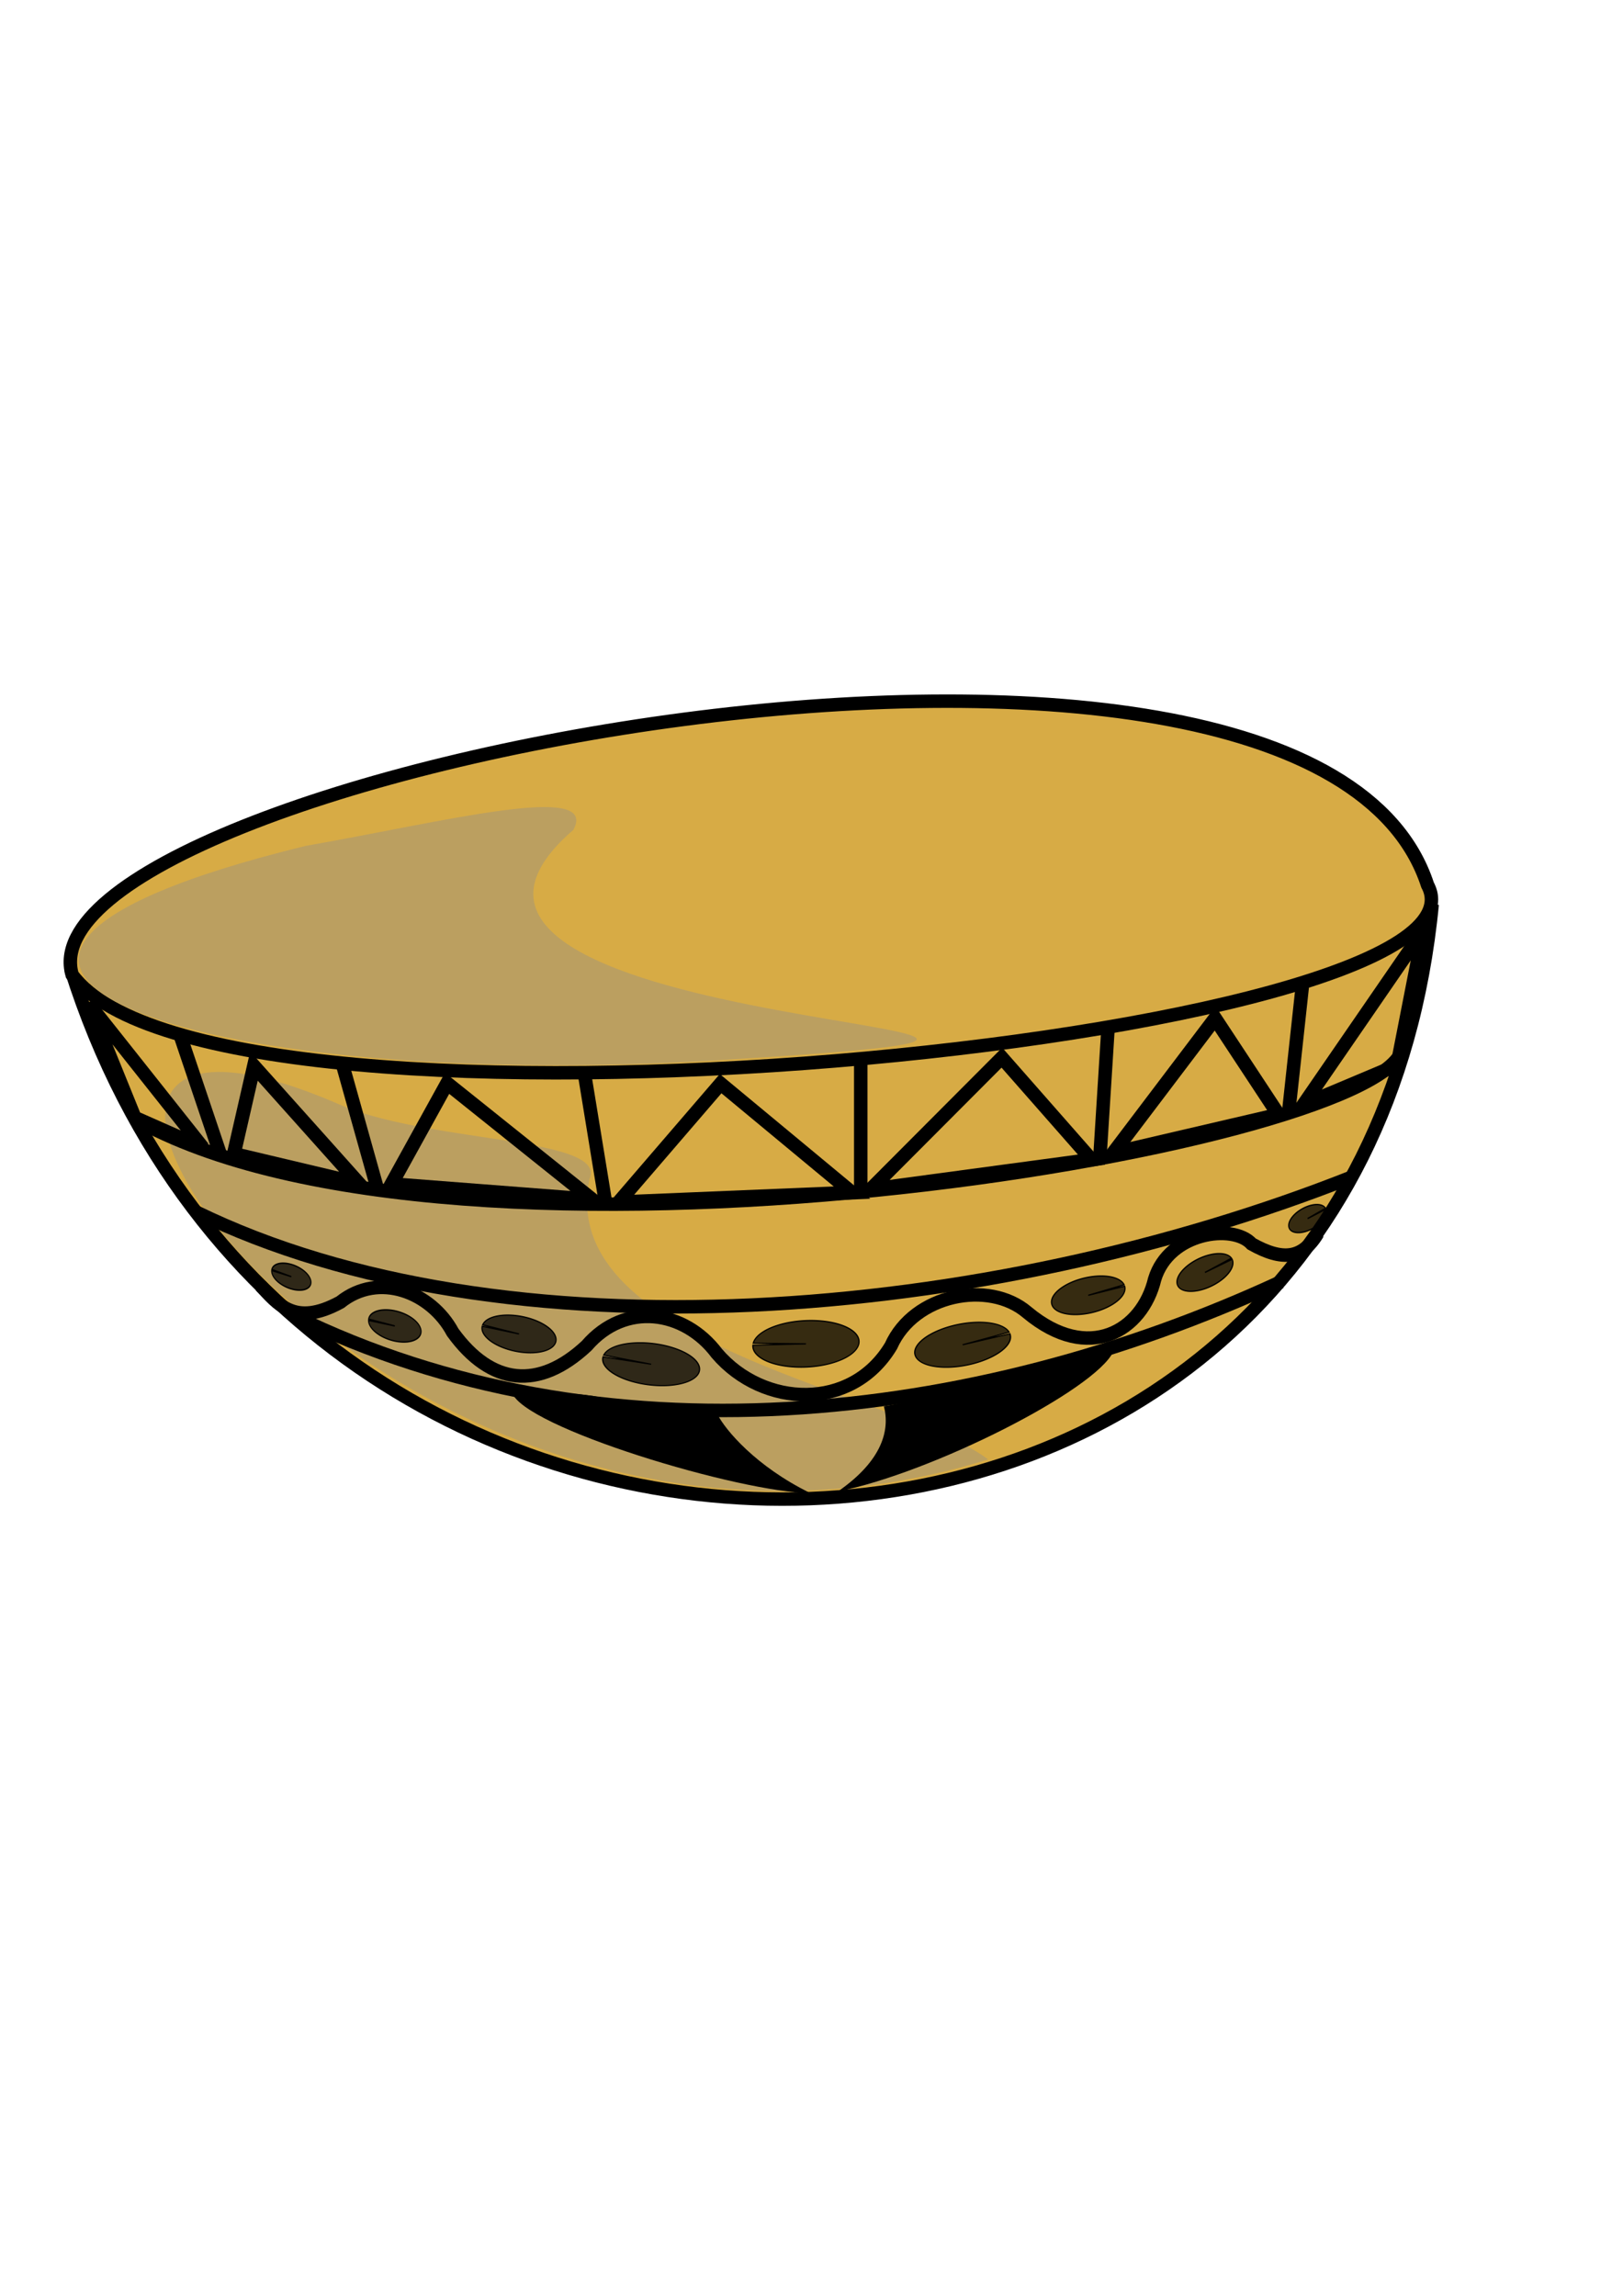 <?xml version="1.0" encoding="UTF-8" standalone="no"?>
<!DOCTYPE svg PUBLIC "-//W3C//DTD SVG 1.0//EN"
"http://www.w3.org/TR/2001/REC-SVG-20010904/DTD/svg10.dtd">
<!-- Created with Inkscape (http://www.inkscape.org/) --><svg height="297mm" id="svg1" inkscape:version="0.39cvs" sodipodi:docbase="E:\inkscape travail" sodipodi:docname="water-bottle.svg" sodipodi:version="0.32" width="210mm" xmlns="http://www.w3.org/2000/svg" xmlns:cc="http://web.resource.org/cc/" xmlns:dc="http://purl.org/dc/elements/1.1/" xmlns:inkscape="http://www.inkscape.org/namespaces/inkscape" xmlns:rdf="http://www.w3.org/1999/02/22-rdf-syntax-ns#" xmlns:sodipodi="http://sodipodi.sourceforge.net/DTD/sodipodi-0.dtd" xmlns:xlink="http://www.w3.org/1999/xlink">
  <defs id="defs3">
    <linearGradient id="linearGradient1532">
      <stop id="stop1533" offset="0" style="stop-color:#ae8b39;stop-opacity:1;"/>
      <stop id="stop1534" offset="1" style="stop-color:#e2c01e;stop-opacity:1;"/>
    </linearGradient>
  </defs>
  <sodipodi:namedview bordercolor="#666666" borderopacity="1.0" id="base" inkscape:cx="297.63799" inkscape:cy="420.94470" inkscape:pageopacity="0.0" inkscape:pageshadow="2" inkscape:window-height="749" inkscape:window-width="985" inkscape:window-x="-4" inkscape:window-y="-4" inkscape:zoom="0.17431024" pagecolor="#ffffff"/>
  <path d="M 34.733,474.056 C 147.51,830.84 664.207,817.672 700.385,442.127" id="path910" sodipodi:nodetypes="cc" style="fill:#d7ab45;fill-opacity:1;fill-rule:evenodd;stroke:#000000;stroke-width:6.588;stroke-linecap:butt;stroke-linejoin:miter;stroke-miterlimit:4;stroke-opacity:1;stroke-dasharray:none;"/>
  <path d="M 35.28,476.616 C 105.078,571.537 739.021,508.67 698.127,432.718 C 639.9,254.33 7.665,380.452 35.28,476.616 z " id="path908" sodipodi:nodetypes="ccc" style="fill:#d7ab45;fill-opacity:1;fill-rule:nonzero;stroke:#000000;stroke-width:6.588;stroke-linecap:butt;stroke-linejoin:miter;stroke-miterlimit:4;stroke-dashoffset:0;stroke-opacity:1;stroke-dasharray:none;"/>
  <path d="M 168.919,541.299 C -54.304,442.363 181.917,807.015 483.197,713.576 C 440.597,681.112 271.053,658.018 288.32,576.327 C 296.774,556.305 214.005,558.906 168.919,541.299 z " id="path5907" sodipodi:nodetypes="cccc" style="fill:#bb9f60;fill-opacity:1;fill-rule:evenodd;stroke:none;stroke-width:6.588;stroke-linecap:butt;stroke-linejoin:miter;stroke-opacity:1;stroke-miterlimit:4;stroke-dasharray:none;"/>
  <path d="M 65.219,546.681 C 223.145,636.413 668.286,562.002 685.452,513.931" id="path2158" sodipodi:nodetypes="cc" style="fill:none;fill-opacity:0.75;fill-rule:evenodd;stroke:#000000;stroke-width:6.588;stroke-linecap:butt;stroke-linejoin:miter;stroke-miterlimit:4;stroke-opacity:1;stroke-dasharray:none;"/>
  <path d="M 420.937,516.181 C 420.937,523.692 420.937,562.275 420.937,579.948" id="path2161" sodipodi:nodetypes="cc" style="fill:none;fill-opacity:0.75;fill-rule:evenodd;stroke:#000000;stroke-width:6.588;stroke-linecap:butt;stroke-linejoin:miter;stroke-miterlimit:4;stroke-opacity:1;stroke-dasharray:none;"/>
  <path d="M 285.899,525.441 L 296.199,588.43" id="path2164" sodipodi:nodetypes="cc" style="fill:none;fill-opacity:0.75;fill-rule:evenodd;stroke:#000000;stroke-width:6.588;stroke-linecap:butt;stroke-linejoin:miter;stroke-miterlimit:4;stroke-opacity:1;stroke-dasharray:none;"/>
  <path d="M 167.706,521.193 L 184.663,581.654 L 184.663,581.654" id="path2165" style="fill:none;fill-opacity:0.75;fill-rule:evenodd;stroke:#000000;stroke-width:6.588;stroke-linecap:butt;stroke-linejoin:miter;stroke-miterlimit:4;stroke-opacity:1;stroke-dasharray:none;"/>
  <path d="M 87.746,505.101 L 108.346,566.212 L 108.346,566.212" id="path2166" style="fill:none;fill-opacity:0.75;fill-rule:evenodd;stroke:#000000;stroke-width:6.588;stroke-linecap:butt;stroke-linejoin:miter;stroke-miterlimit:4;stroke-opacity:1;stroke-dasharray:none;"/>
  <path d="M 541.761,504.341 L 537.917,565.349" id="path2789" sodipodi:nodetypes="cc" style="fill:none;fill-opacity:0.75;fill-rule:evenodd;stroke:#000000;stroke-width:6.588;stroke-linecap:butt;stroke-linejoin:miter;stroke-miterlimit:4;stroke-opacity:1;stroke-dasharray:none;"/>
  <path d="M 636.914,481.912 L 630.186,543.817" id="path2790" sodipodi:nodetypes="cc" style="fill:none;fill-opacity:0.75;fill-rule:evenodd;stroke:#000000;stroke-width:6.588;stroke-linecap:butt;stroke-linejoin:miter;stroke-miterlimit:4;stroke-opacity:1;stroke-dasharray:none;"/>
  <path d="M 149.402,413.61 C -94.529,473.27 103.798,535.557 360.243,517.818 C 637.471,500.415 160.959,508.515 280.431,405.719 C 293.112,382.046 217.03,401.774 149.402,413.61 z " id="path5905" sodipodi:nodetypes="cccc" style="fill:#bb9f60;fill-opacity:1;fill-rule:evenodd;stroke:none;stroke-width:6.588;stroke-linecap:butt;stroke-linejoin:miter;stroke-opacity:1;stroke-miterlimit:4;stroke-dasharray:none;"/>
  <path d="M 127.412,628.59 C 135.71,637.241 143.782,649.024 166.392,636.728 C 185.218,621.664 210.845,631.704 221.385,651.399 C 240.201,677.399 263.515,679.816 286.875,658.02 C 305.661,636.233 334.75,640.624 350.559,661.705 C 373.327,688.294 416.524,690.129 435.732,658.077 C 447.025,632.779 483.606,625.581 502.426,641.743 C 532.408,666.646 558.648,650.731 564.671,625.433 C 571.727,602.251 603.088,598.22 612.104,608.216 C 627.161,616.648 636.891,615.639 644.419,602.99" id="path4662" sodipodi:nodetypes="cccccccccc" style="fill:none;fill-opacity:0.75;fill-rule:evenodd;stroke:#000000;stroke-width:6.588;stroke-linecap:butt;stroke-linejoin:miter;stroke-miterlimit:4;stroke-opacity:1;stroke-dasharray:none;"/>
  <path d="M 367.775,433.451 A 9.208,3.907 0 1 1 367.742,433.117 L 358.567,433.451 z" id="path5908" sodipodi:cx="358.56686" sodipodi:cy="433.45062" sodipodi:end="6.1976800" sodipodi:rx="9.2083321" sodipodi:ry="3.9065652" sodipodi:start="0.00000000" sodipodi:type="arc" style="fill:#000000;fill-opacity:0.75;fill-rule:evenodd;stroke:#000000;stroke-width:0.28;stroke-linecap:butt;stroke-linejoin:miter;stroke-opacity:1;stroke-miterlimit:4;stroke-dasharray:none;" transform="matrix(1.935,-0.485,0.611,2.125,-426.481,-113.849)"/>
  <path d="M 367.775,433.451 A 9.208,3.907 0 1 1 367.742,433.117 L 358.567,433.451 z" id="path6530" sodipodi:cx="358.56686" sodipodi:cy="433.45062" sodipodi:end="6.1976800" sodipodi:rx="9.2083321" sodipodi:ry="3.9065652" sodipodi:start="0.00000000" sodipodi:type="arc" style="fill:#000000;fill-opacity:0.75;fill-rule:evenodd;stroke:#000000;stroke-width:0.338;stroke-linecap:butt;stroke-linejoin:miter;stroke-opacity:1;stroke-miterlimit:4;stroke-dasharray:none;" transform="matrix(1.445,-0.7,0.83,1.688,-288.628,141.494)"/>
  <path d="M 367.775,433.451 A 9.208,3.907 0 1 1 367.742,433.117 L 358.567,433.451 z" id="path6531" sodipodi:cx="358.56686" sodipodi:cy="433.45062" sodipodi:end="6.1976800" sodipodi:rx="9.2083321" sodipodi:ry="3.9065652" sodipodi:start="0.00000000" sodipodi:type="arc" style="fill:#000000;fill-opacity:0.75;fill-rule:evenodd;stroke:#000000;stroke-width:0.227;stroke-linecap:butt;stroke-linejoin:miter;stroke-opacity:1;stroke-miterlimit:4;stroke-dasharray:none;" transform="matrix(2.512,-0.585,0.945,2.454,-839.563,-196.407)"/>
  <path d="M 367.775,433.451 A 9.208,3.907 0 1 1 367.742,433.117 L 358.567,433.451 z" id="path6532" sodipodi:cx="358.56686" sodipodi:cy="433.45062" sodipodi:end="6.1976800" sodipodi:rx="9.2083321" sodipodi:ry="3.9065652" sodipodi:start="0.00000000" sodipodi:type="arc" style="fill:#000000;fill-opacity:0.75;fill-rule:evenodd;stroke:#000000;stroke-width:0.227;stroke-linecap:butt;stroke-linejoin:miter;stroke-opacity:1;stroke-miterlimit:4;stroke-dasharray:none;" transform="matrix(-2.554,-0.393,-0.728,2.518,1549.757,-283.487)"/>
  <path d="M 367.775,433.451 A 9.208,3.907 0 1 1 367.742,433.117 L 358.567,433.451 z" id="path6533" sodipodi:cx="358.56686" sodipodi:cy="433.45062" sodipodi:end="6.1976800" sodipodi:rx="9.2083321" sodipodi:ry="3.9065652" sodipodi:start="0.00000000" sodipodi:type="arc" style="fill:#000000;fill-opacity:0.75;fill-rule:evenodd;stroke:#000000;stroke-width:0.28;stroke-linecap:butt;stroke-linejoin:miter;stroke-opacity:1;stroke-miterlimit:4;stroke-dasharray:none;" transform="matrix(-1.955,-0.411,-0.518,2.147,1179.342,-131.021)"/>
  <path d="M 367.775,433.451 A 9.208,3.907 0 1 1 367.742,433.117 L 358.567,433.451 z" id="path6534" sodipodi:cx="358.56686" sodipodi:cy="433.45062" sodipodi:end="6.1976800" sodipodi:rx="9.2083321" sodipodi:ry="3.9065652" sodipodi:start="0.00000000" sodipodi:type="arc" style="fill:#000000;fill-opacity:0.75;fill-rule:evenodd;stroke:#000000;stroke-width:0.362;stroke-linecap:butt;stroke-linejoin:miter;stroke-opacity:1;stroke-miterlimit:4;stroke-dasharray:none;" transform="matrix(-1.395,-0.296,-1.678876e-2,1.887,700.553,-63.474)"/>
  <path d="M 367.775,433.451 A 9.208,3.907 0 1 1 367.742,433.117 L 358.567,433.451 z" id="path6535" sodipodi:cx="358.56686" sodipodi:cy="433.45062" sodipodi:end="6.1976800" sodipodi:rx="9.2083321" sodipodi:ry="3.9065652" sodipodi:start="0.00000000" sodipodi:type="arc" style="fill:#000000;fill-opacity:0.75;fill-rule:evenodd;stroke:#000000;stroke-width:0.205;stroke-linecap:butt;stroke-linejoin:miter;stroke-opacity:1;stroke-miterlimit:4;stroke-dasharray:none;" transform="matrix(-2.818,7.256940e-2,-0.224,2.913,1501.670,-631.598)"/>
  <path d="M 95.446,592.389 C 245.816,665.897 482.388,646.507 662.026,575.158" id="path9020" sodipodi:nodetypes="cc" style="fill:none;fill-opacity:0.75;fill-rule:evenodd;stroke:#000000;stroke-width:6.588;stroke-linecap:butt;stroke-linejoin:miter;stroke-miterlimit:4;stroke-opacity:1;stroke-dasharray:none;"/>
  <path d="M 143.472,643.244 C 293.611,716.752 475.358,696.601 626.27,626.773" id="path9021" sodipodi:nodetypes="cc" style="fill:none;fill-opacity:0.75;fill-rule:evenodd;stroke:#000000;stroke-width:6.588;stroke-linecap:butt;stroke-linejoin:miter;stroke-miterlimit:4;stroke-opacity:1;stroke-dasharray:none;"/>
  <path d="M 280.617,684.845 C 285.649,684.845 300.774,687.59 307.822,689.783 C 311.735,689.783 316.233,691.899 319.913,691.899" id="path9022" style="fill:none;fill-opacity:0.75;fill-rule:evenodd;stroke:#000000;stroke-width:6.588;stroke-linecap:butt;stroke-linejoin:miter;stroke-opacity:1;stroke-miterlimit:4;stroke-dasharray:none;"/>
  <path d="M 250.308,680.612 C 284.332,686.099 323.197,692.271 350.875,691.585 C 354.704,699.129 369.607,716.96 396.197,729.99 C 362.491,729.99 255.151,697.757 250.308,680.612 z " id="path9026" sodipodi:nodetypes="cccc" style="fill:#000000;fill-opacity:1;fill-rule:evenodd;stroke:none;stroke-width:6.588;stroke-linecap:butt;stroke-linejoin:miter;stroke-opacity:1;stroke-miterlimit:4;stroke-dasharray:none;"/>
  <path d="M 544.457,660.843 C 505.772,671.112 458.048,683.25 432.249,687.592 C 435.277,699.207 431.498,714.172 409.785,729.23 C 455.572,720.253 535.706,679.62 544.457,660.843 z " id="path9648" sodipodi:nodetypes="cccc" style="fill:#000000;fill-opacity:1;fill-rule:evenodd;stroke:none;stroke-width:6.588;stroke-linecap:butt;stroke-linejoin:miter;stroke-opacity:1;stroke-miterlimit:4;stroke-dasharray:none;"/>
  <path d="M 367.775,433.451 A 9.208,3.907 0 1 1 367.742,433.117 L 358.567,433.451 z" id="path10891" sodipodi:cx="358.56686" sodipodi:cy="433.45062" sodipodi:end="6.1976800" sodipodi:rx="9.2083321" sodipodi:ry="3.9065652" sodipodi:start="0.00000000" sodipodi:type="arc" style="fill:#000000;fill-opacity:0.75;fill-rule:evenodd;stroke:#000000;stroke-width:0.465;stroke-linecap:butt;stroke-linejoin:miter;stroke-opacity:1;stroke-miterlimit:4;stroke-dasharray:none;" transform="matrix(-1.043,-0.33,-0.117,1.495,567.164,94.538)"/>
  <path d="M 367.775,433.451 A 9.208,3.907 0 1 1 367.742,433.117 L 358.567,433.451 z" id="path10892" sodipodi:cx="358.56686" sodipodi:cy="433.45062" sodipodi:end="6.1976800" sodipodi:rx="9.2083321" sodipodi:ry="3.9065652" sodipodi:start="0.00000000" sodipodi:type="arc" style="fill:#000000;fill-opacity:0.75;fill-rule:evenodd;stroke:#000000;stroke-width:0.475;stroke-linecap:butt;stroke-linejoin:miter;stroke-miterlimit:4;stroke-opacity:1;stroke-dasharray:none;" transform="matrix(0.978,-0.504,0.527,1.294,60.339,215.658)"/>
  <path d="M 302.514,587.832 L 352.407,529.841 L 416.64,583.115 L 302.514,587.832 z " id="path10893" sodipodi:nodetypes="cccc" style="fill:none;fill-opacity:1;fill-rule:evenodd;stroke:#000000;stroke-width:6.746;stroke-linecap:butt;stroke-linejoin:miter;stroke-miterlimit:4;stroke-opacity:1;"/>
  <path d="M 191.424,578.973 L 218.651,529.668 L 289.693,586.546 L 191.424,578.973 z " id="path10894" sodipodi:nodetypes="cccc" style="fill:none;fill-opacity:1;fill-rule:evenodd;stroke:#000000;stroke-width:6.791;stroke-linecap:butt;stroke-linejoin:miter;stroke-miterlimit:4;stroke-opacity:1;"/>
  <path d="M 425.703,581.55 L 489.941,517.125 L 533.774,567 L 425.703,581.55 z " id="path10895" sodipodi:nodetypes="cccc" style="fill:none;fill-opacity:1;fill-rule:evenodd;stroke:#000000;stroke-width:6.695;stroke-linecap:butt;stroke-linejoin:miter;stroke-miterlimit:4;stroke-opacity:1;"/>
  <path d="M 544.333,563.849 L 594.226,497.955 L 625.221,545.012 L 544.333,563.849 z " id="path10896" sodipodi:nodetypes="cccc" style="fill:none;fill-opacity:1;fill-rule:evenodd;stroke:#000000;stroke-width:6.839;stroke-linecap:butt;stroke-linejoin:miter;stroke-miterlimit:4;stroke-opacity:1;"/>
  <path d="M 637.346,540.127 L 696.181,454.617 L 683.232,520.819 L 637.346,540.127 z " id="path10897" sodipodi:nodetypes="cccc" style="fill:none;fill-opacity:1;fill-rule:evenodd;stroke:#000000;stroke-width:6.588;stroke-linecap:butt;stroke-linejoin:miter;stroke-miterlimit:4;stroke-opacity:1;stroke-dasharray:none;"/>
  <path d="M 175.59,578.704 L 124.191,521.238 L 114.357,564.177 L 175.59,578.704 z " id="path10898" sodipodi:nodetypes="cccc" style="fill:none;fill-opacity:1;fill-rule:evenodd;stroke:#000000;stroke-width:6.786;stroke-linecap:butt;stroke-linejoin:miter;stroke-miterlimit:4;stroke-opacity:1;"/>
  <path d="M 99.291,561.162 L 43.34,490.623 L 65.956,546.407 L 99.291,561.162 z " id="path10899" sodipodi:nodetypes="cccc" style="fill:none;fill-opacity:1;fill-rule:evenodd;stroke:#000000;stroke-width:6.588;stroke-linecap:butt;stroke-linejoin:miter;stroke-miterlimit:4;stroke-opacity:1;stroke-dasharray:none;"/>
</svg>
